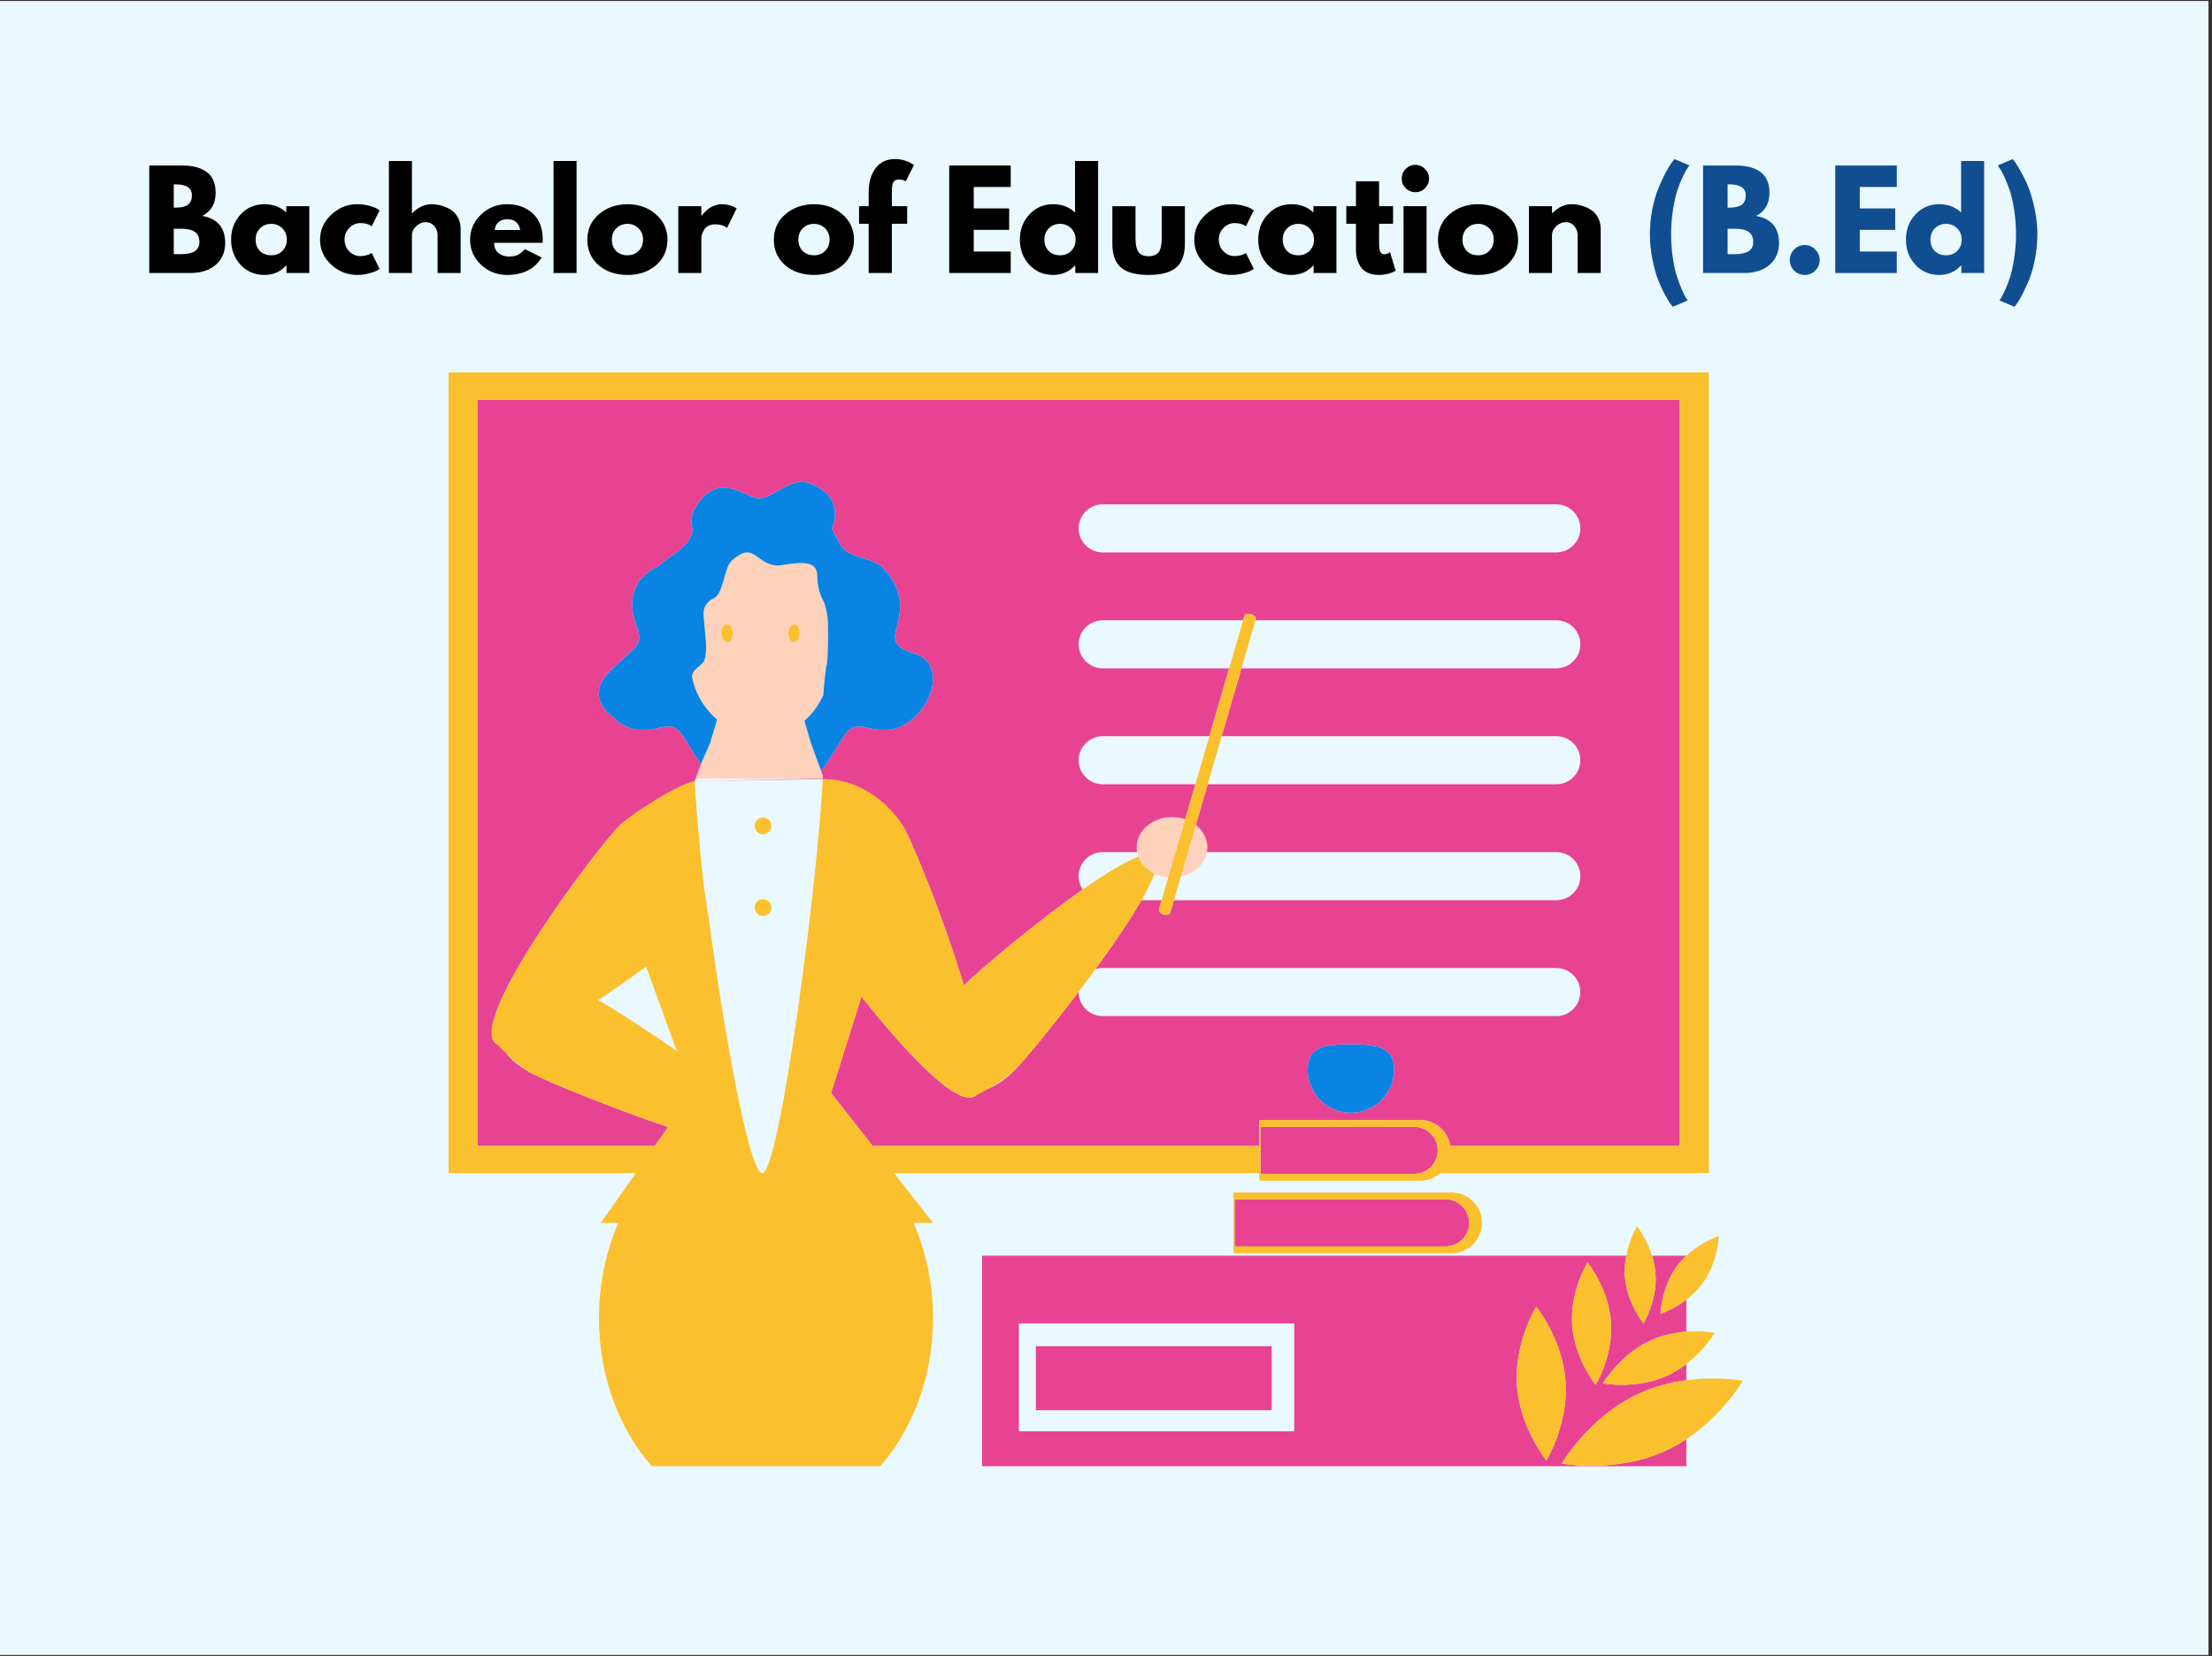 <svg xmlns="http://www.w3.org/2000/svg" xmlns:xlink="http://www.w3.org/1999/xlink" width="406" zoomAndPan="magnify" viewBox="0 0 304.5 228" height="304" preserveAspectRatio="xMidYMid meet" version="1.0"><rect x="0" y="0" width="304.5" height="228" fill="#333333" stroke="none"/><defs><g/><clipPath id="281df9b731"><path d="M 0 0.188 L 304 0.188 L 304 227.812 L 0 227.812 Z M 0 0.188 " clip-rule="nonzero"/></clipPath></defs><g clip-path="url(#281df9b731)"><path fill="#ffffff" d="M 0 0.188 L 304.5 0.188 L 304.5 235.688 L 0 235.688 Z M 0 0.188 " fill-opacity="1" fill-rule="nonzero"/><path fill="#ffffff" d="M 0 0.188 L 304.5 0.188 L 304.5 228.188 L 0 228.188 Z M 0 0.188 " fill-opacity="1" fill-rule="nonzero"/><path fill="#eaf8ff" d="M 0 0.188 L 304.5 0.188 L 304.5 228.188 L 0 228.188 Z M 0 0.188 " fill-opacity="1" fill-rule="nonzero"/></g><path fill="#ffd2bb" d="M 113.332 82.723 C 113.332 82.719 113.328 82.715 113.328 82.715 C 113.328 82.715 112.512 81.395 112.512 79.387 C 112.512 78.004 111.746 77.516 110.25 77.52 C 109.57 77.52 108.738 77.625 107.758 77.793 C 107.465 77.844 107.195 77.859 106.941 77.852 C 104.922 77.781 104.121 76.016 102.797 76.059 C 102.52 76.066 102.219 76.156 101.883 76.352 C 99.719 77.613 100.262 78.332 99.168 81.215 C 98.875 81.984 98.395 82.391 97.844 82.578 C 97.43 82.93 97 83.414 96.898 83.977 C 96.645 85.359 97.688 89.457 96.898 91.035 C 96.883 91.062 96.863 91.09 96.844 91.117 C 96.828 91.141 96.816 91.164 96.801 91.188 C 96.773 91.219 96.746 91.25 96.715 91.281 C 96.695 91.301 96.68 91.324 96.66 91.344 C 96.625 91.379 96.582 91.418 96.543 91.457 C 96.527 91.469 96.512 91.484 96.496 91.5 C 96.426 91.562 96.352 91.625 96.277 91.688 C 96.242 91.719 96.203 91.75 96.168 91.781 C 96.141 91.805 96.117 91.824 96.094 91.848 C 96.043 91.887 95.996 91.93 95.949 91.973 C 95.934 91.988 95.914 92.004 95.895 92.02 C 95.836 92.078 95.777 92.133 95.723 92.191 C 95.711 92.203 95.699 92.219 95.688 92.23 C 95.641 92.277 95.602 92.324 95.562 92.375 C 95.547 92.395 95.531 92.414 95.516 92.43 C 95.48 92.484 95.445 92.535 95.414 92.59 C 95.406 92.602 95.398 92.613 95.391 92.625 C 95.355 92.691 95.328 92.758 95.305 92.828 C 95.301 92.844 95.297 92.863 95.293 92.883 C 95.277 92.938 95.27 92.992 95.266 93.047 C 95.266 93.07 95.262 93.09 95.262 93.113 C 95.262 93.113 95.262 93.113 95.262 93.117 C 95.262 93.188 95.27 93.262 95.289 93.336 C 95.289 93.34 95.289 93.34 95.289 93.34 C 95.684 95.266 96.684 97.082 98.09 98.496 C 98.293 98.699 98.5 98.895 98.719 99.078 L 97.836 102 C 97.848 102.012 97.855 102.023 97.867 102.035 L 97.879 102 L 98.754 99.105 C 100.367 100.469 102.398 101.336 104.609 101.359 C 104.641 101.359 104.672 101.363 104.703 101.363 C 105.012 101.363 105.312 101.348 105.602 101.324 C 107.723 101.148 109.398 100.363 110.691 99.27 L 110.727 99.242 C 111.898 98.242 112.75 96.992 113.328 95.715 C 113.328 95.715 113.328 95.715 113.328 95.711 C 113.336 95.645 113.484 93.539 113.734 91.75 C 114.027 91.559 114.043 85.812 113.918 84.977 C 113.66 83.258 113.371 82.777 113.332 82.723 Z M 100.125 88.434 C 99.707 88.438 99.348 87.887 99.328 87.195 C 99.312 86.508 99.641 85.945 100.066 85.941 C 100.488 85.938 100.848 86.488 100.863 87.18 C 100.875 87.867 100.551 88.43 100.125 88.434 Z M 109.277 88.434 C 108.852 88.43 108.527 87.867 108.543 87.18 C 108.555 86.488 108.914 85.938 109.34 85.941 C 109.762 85.945 110.09 86.508 110.074 87.195 C 110.059 87.887 109.699 88.438 109.277 88.434 Z M 111.613 102.242 L 111.609 102.23 L 110.727 99.242 C 110.715 99.254 110.703 99.262 110.691 99.27 C 109.398 100.363 107.723 101.148 105.602 101.324 C 105.309 101.348 105.012 101.363 104.703 101.363 C 104.672 101.363 104.641 101.359 104.609 101.359 C 102.395 101.336 100.363 100.469 98.754 99.105 L 97.879 102 L 97.867 102.035 L 96.484 105.219 L 95.621 107.203 L 113.254 107.203 L 113.281 106.836 L 113.012 106.098 Z M 104.809 105.246 C 104.285 105.246 103.773 105.195 103.273 105.105 C 103.773 105.195 104.285 105.246 104.809 105.246 Z M 98.023 102.203 C 99.09 103.328 100.406 104.219 101.879 104.738 C 100.406 104.219 99.09 103.328 98.023 102.203 Z M 163.152 112.809 L 161.84 117.324 L 160.82 120.812 C 160.137 120.754 159.5 120.566 158.93 120.289 C 157.883 119.777 157.082 118.945 156.707 117.949 C 156.633 117.746 156.578 117.539 156.539 117.324 C 156.496 117.109 156.473 116.895 156.473 116.672 C 156.473 114.371 158.648 112.508 161.336 112.508 C 161.98 112.508 162.59 112.617 163.152 112.809 Z M 166.199 116.672 C 166.199 116.895 166.176 117.109 166.133 117.324 C 165.832 118.973 164.402 120.297 162.543 120.703 L 163.527 117.324 L 164.609 113.602 C 165.586 114.359 166.199 115.453 166.199 116.672 Z M 166.199 116.672 " fill-opacity="1" fill-rule="nonzero"/><path fill="#e84393" d="M 65.77 55.027 L 65.77 157.789 L 90.137 157.789 L 91.977 155.168 C 84.074 152.52 75.566 149.012 73.168 147.77 C 71.211 146.754 69.766 145.395 68.938 143.949 C 68.711 143.906 68.508 143.836 68.344 143.727 C 64.094 140.988 81.531 117.496 85.367 113.59 C 86.617 112.316 95.633 107.535 95.633 107.535 L 113.254 107.273 C 116.031 107.5 123.156 111.625 124.422 113.938 C 125.883 116.605 129.984 126.684 132.684 135.676 C 135.297 133.156 142.703 126.922 149.047 122.477 C 148.695 121.949 148.484 121.316 148.484 120.633 C 148.484 118.805 149.969 117.324 151.797 117.324 L 156.535 117.324 C 156.496 117.109 156.473 116.895 156.473 116.672 C 156.473 114.371 158.648 112.508 161.336 112.508 C 161.977 112.508 162.59 112.617 163.152 112.809 L 164.559 107.98 L 151.797 107.98 C 149.969 107.98 148.484 106.5 148.484 104.672 C 148.484 102.844 149.969 101.363 151.797 101.363 L 166.484 101.363 L 169.207 92.02 L 151.797 92.02 C 149.969 92.02 148.484 90.539 148.484 88.711 C 148.484 86.883 149.969 85.402 151.797 85.402 L 171.133 85.402 L 171.301 84.832 C 171.379 84.566 171.789 84.453 172.219 84.578 C 172.648 84.703 172.934 85.02 172.855 85.285 L 172.824 85.402 L 214.234 85.402 C 216.062 85.402 217.547 86.883 217.547 88.711 C 217.547 90.539 216.062 92.02 214.234 92.02 L 170.895 92.02 L 168.176 101.363 L 214.234 101.363 C 216.062 101.363 217.547 102.844 217.547 104.672 C 217.547 106.5 216.062 107.98 214.234 107.98 L 166.246 107.98 L 164.613 113.598 C 165.586 114.359 166.199 115.453 166.199 116.672 C 166.199 116.895 166.176 117.109 166.133 117.324 L 214.234 117.324 C 216.062 117.324 217.547 118.805 217.547 120.633 C 217.547 122.461 216.062 123.941 214.234 123.941 L 161.598 123.941 L 161.098 125.66 C 161.023 125.926 160.609 126.039 160.18 125.91 C 159.75 125.785 159.465 125.469 159.543 125.207 L 159.91 123.941 L 157.129 123.941 C 155.531 126.723 153.227 130.105 150.793 133.441 C 151.109 133.34 151.445 133.285 151.797 133.285 L 214.234 133.285 C 216.062 133.285 217.543 134.766 217.543 136.594 C 217.543 138.422 216.062 139.902 214.234 139.902 L 151.797 139.902 C 149.969 139.902 148.484 138.422 148.484 136.594 C 148.484 136.574 148.488 136.559 148.488 136.539 C 144.719 141.523 141.07 145.918 139.652 147.371 C 138.113 148.953 136.395 149.941 134.77 150.316 C 134.664 150.52 134.539 150.691 134.387 150.82 C 132.031 152.824 124.605 144.828 118.586 137.211 L 114.406 150.488 L 120.133 157.789 L 173.352 157.789 L 173.352 154.234 C 173.488 154.219 173.625 154.211 173.762 154.211 L 195.496 154.211 C 197.602 154.211 199.336 155.766 199.629 157.789 L 231.203 157.789 L 231.203 55.027 Z M 124.871 99.543 C 124.27 99.969 123.527 100.301 122.605 100.438 C 122.602 100.438 122.598 100.438 122.594 100.438 C 122.574 100.441 122.551 100.441 122.527 100.445 C 121.672 100.562 120.672 100.512 119.492 100.219 C 116.523 99.477 116.695 100.797 113.797 105.113 C 113.539 105.5 113.277 105.82 113.012 106.098 L 113.281 106.836 L 113.254 107.203 L 95.633 107.535 L 96.484 105.219 C 96.457 105.184 96.434 105.148 96.41 105.113 C 93.516 100.797 93.688 99.477 90.715 100.219 C 87.566 101.004 85.668 100.051 84.543 98.844 C 82.484 97.367 81.289 95.039 83.988 92.387 C 87.469 88.961 88.664 88.945 87.625 86.16 C 85.305 79.957 90.516 78.043 90.516 78.043 C 92.062 76.59 94.395 75.699 95.289 73.469 C 95.641 72.59 94.348 71.633 96.207 69.145 C 99.168 65.184 102.242 68.246 104.211 68.605 C 106.176 68.965 108.754 65.461 111.566 66.582 C 116.656 68.605 114.492 72.75 114.492 72.75 C 114.492 72.75 114.492 72.75 115.617 74.91 C 116.742 77.074 120.23 76.504 121.879 78.516 C 127.203 85.004 119.637 88.191 125.75 89.949 C 130.23 91.238 128.52 97.191 124.871 99.543 Z M 185.957 153.207 C 182.672 153.207 180.012 150.547 180.012 147.262 C 180.012 143.977 182.672 143.805 185.957 143.805 C 189.238 143.805 191.902 143.977 191.902 147.262 C 191.902 150.547 189.238 153.207 185.957 153.207 Z M 214.234 76.059 L 151.797 76.059 C 149.969 76.059 148.484 74.578 148.484 72.75 C 148.484 70.922 149.969 69.441 151.797 69.441 L 214.234 69.441 C 216.062 69.441 217.547 70.922 217.547 72.75 C 217.547 74.578 216.062 76.059 214.234 76.059 Z M 232.137 172.906 L 232.137 172.887 L 227.418 172.887 C 227.66 173.656 227.844 174.504 227.902 175.402 C 228.148 179.086 226.234 182.211 226.234 182.211 C 226.234 182.211 223.922 179.367 223.68 175.68 C 223.613 174.691 223.703 173.746 223.871 172.887 L 135.188 172.887 L 135.188 201.883 L 232.137 201.883 L 232.137 198.152 C 231.25 198.738 230.293 199.285 229.266 199.758 C 222.383 202.906 215 201.512 215 201.512 C 215 201.512 218.77 195.012 225.652 191.863 C 227.848 190.855 230.094 190.316 232.137 190.043 L 232.137 187.805 C 231.355 188.406 230.461 188.977 229.461 189.426 C 225.211 191.352 220.664 190.473 220.664 190.473 C 220.664 190.473 223.004 186.477 227.258 184.555 C 228.938 183.793 230.664 183.473 232.137 183.359 L 232.137 178.949 C 230.332 180.324 228.586 180.891 228.586 180.891 C 228.586 180.891 228.688 177.227 230.898 174.273 C 231.281 173.762 231.703 173.309 232.137 172.906 Z M 178.16 197.074 L 140.258 197.074 L 140.258 182.211 L 178.16 182.211 Z M 212.875 201.07 C 212.875 201.07 209.207 196.559 208.82 190.715 C 208.43 184.871 211.469 179.914 211.469 179.914 C 211.469 179.914 215.133 184.426 215.52 190.27 C 215.91 196.113 212.875 201.07 212.875 201.07 Z M 219.656 190.676 C 219.656 190.676 216.734 187.078 216.426 182.426 C 216.113 177.77 218.535 173.82 218.535 173.82 C 218.535 173.82 221.453 177.414 221.766 182.07 C 222.074 186.723 219.656 190.676 219.656 190.676 Z M 172.801 165.129 L 199 165.129 C 200.789 165.129 202.242 166.582 202.242 168.375 C 202.242 170.164 200.789 171.617 199 171.617 L 172.801 171.617 C 172.691 171.617 170.059 171.609 169.953 171.602 L 169.953 165.145 C 170.059 165.137 172.691 165.129 172.801 165.129 Z M 194.676 161.637 L 176.363 161.637 C 176.258 161.637 173.621 161.633 173.516 161.621 L 173.516 155.168 C 173.621 155.156 176.258 155.152 176.363 155.152 L 194.676 155.152 C 196.258 155.152 197.574 156.289 197.859 157.789 C 197.895 157.984 197.918 158.188 197.918 158.395 C 197.918 159.91 196.875 161.18 195.473 161.535 C 195.215 161.598 194.949 161.637 194.676 161.637 Z M 175.059 194.168 L 142.594 194.168 L 142.594 185.352 L 175.059 185.352 Z M 175.059 194.168 " fill-opacity="1" fill-rule="nonzero"/><path fill="#fbc02d" d="M 99.328 87.195 C 99.312 86.512 99.641 85.945 100.066 85.941 C 100.488 85.938 100.848 86.488 100.863 87.18 C 100.875 87.867 100.551 88.43 100.125 88.438 C 99.707 88.438 99.344 87.887 99.328 87.195 Z M 109.277 88.434 C 109.699 88.438 110.059 87.887 110.074 87.195 C 110.09 86.508 109.762 85.945 109.34 85.941 C 108.914 85.938 108.555 86.488 108.543 87.18 C 108.527 87.867 108.852 88.43 109.277 88.434 Z M 105.043 114.867 C 105.676 114.867 106.191 114.352 106.191 113.719 C 106.191 113.082 105.676 112.57 105.043 112.57 C 104.406 112.57 103.895 113.082 103.895 113.719 C 103.895 114.352 104.406 114.867 105.043 114.867 Z M 105.043 126.105 C 105.676 126.105 106.191 125.59 106.191 124.957 C 106.191 124.32 105.676 123.809 105.043 123.809 C 104.406 123.809 103.895 124.32 103.895 124.957 C 103.895 125.59 104.406 126.105 105.043 126.105 Z M 160.18 125.91 C 160.609 126.035 161.023 125.922 161.098 125.66 L 161.598 123.941 L 162.543 120.703 L 163.527 117.324 L 164.613 113.598 L 166.246 107.98 L 168.176 101.363 L 170.898 92.02 L 172.824 85.402 L 172.859 85.285 C 172.934 85.02 172.648 84.703 172.219 84.578 C 171.789 84.453 171.379 84.566 171.301 84.832 L 171.137 85.402 L 169.207 92.02 L 166.488 101.363 L 164.559 107.98 L 163.152 112.809 L 161.84 117.324 L 160.82 120.812 L 159.91 123.941 L 159.543 125.207 C 159.465 125.469 159.75 125.785 160.18 125.91 Z M 204.004 168.375 C 204.004 170.684 202.129 172.555 199.82 172.555 L 170.199 172.555 C 170.059 172.555 169.922 172.547 169.789 172.535 L 169.789 164.211 C 169.922 164.199 170.059 164.191 170.199 164.191 L 199.82 164.191 C 202.129 164.191 204.004 166.062 204.004 168.375 Z M 202.242 168.375 C 202.242 166.582 200.789 165.129 199 165.129 L 172.801 165.129 C 172.691 165.129 170.059 165.137 169.953 165.145 L 169.953 171.602 C 170.059 171.609 172.691 171.617 172.801 171.617 L 199 171.617 C 200.789 171.617 202.242 170.164 202.242 168.375 Z M 232.137 190.043 C 230.094 190.316 227.848 190.855 225.652 191.863 C 218.77 195.012 215 201.512 215 201.512 C 215 201.512 222.383 202.906 229.266 199.758 C 230.293 199.285 231.25 198.738 232.137 198.152 C 237.188 194.809 239.918 190.105 239.918 190.105 C 239.918 190.105 236.492 189.461 232.137 190.043 Z M 215.52 190.27 C 215.133 184.426 211.469 179.914 211.469 179.914 C 211.469 179.914 208.43 184.871 208.82 190.715 C 209.207 196.559 212.875 201.07 212.875 201.07 C 212.875 201.07 215.91 196.113 215.52 190.27 Z M 218.535 173.82 C 218.535 173.82 216.113 177.77 216.426 182.426 C 216.734 187.078 219.656 190.676 219.656 190.676 C 219.656 190.676 222.074 186.723 221.766 182.07 C 221.453 177.414 218.535 173.82 218.535 173.82 Z M 227.902 175.402 C 227.844 174.504 227.66 173.656 227.418 172.887 C 226.668 170.504 225.348 168.875 225.348 168.875 C 225.348 168.875 224.324 170.551 223.871 172.887 C 223.703 173.746 223.613 174.691 223.68 175.684 C 223.922 179.367 226.234 182.211 226.234 182.211 C 226.234 182.211 228.148 179.086 227.902 175.402 Z M 232.137 172.906 C 231.703 173.309 231.281 173.762 230.898 174.273 C 228.688 177.227 228.586 180.891 228.586 180.891 C 228.586 180.891 230.332 180.324 232.137 178.949 C 232.883 178.379 233.641 177.676 234.285 176.812 C 236.504 173.859 236.602 170.195 236.602 170.195 C 236.602 170.195 234.215 170.969 232.137 172.906 Z M 229.461 189.426 C 230.461 188.977 231.355 188.406 232.137 187.805 C 234.684 185.844 236.055 183.508 236.055 183.508 C 236.055 183.508 234.391 183.188 232.137 183.359 C 230.664 183.473 228.938 183.793 227.258 184.555 C 223.004 186.477 220.664 190.473 220.664 190.473 C 220.664 190.473 225.211 191.352 229.461 189.426 Z M 235.234 51.281 L 235.234 161.535 L 198.254 161.535 C 197.516 162.184 196.555 162.578 195.496 162.578 L 173.762 162.578 C 173.625 162.578 173.488 162.57 173.352 162.559 L 173.352 161.535 L 123.07 161.535 L 128.434 168.375 L 125.754 168.375 C 127.461 172.285 128.434 176.742 128.434 181.48 C 128.434 189.531 125.637 196.781 121.16 201.883 L 89.727 201.883 C 85.254 196.781 82.453 189.531 82.453 181.48 C 82.453 176.742 83.426 172.285 85.133 168.375 L 82.711 168.375 L 87.508 161.535 L 61.742 161.535 L 61.742 51.281 Z M 197.918 158.395 C 197.918 158.188 197.895 157.984 197.859 157.789 C 197.574 156.289 196.258 155.152 194.676 155.152 L 176.363 155.152 C 176.258 155.152 173.621 155.156 173.516 155.168 L 173.516 161.621 C 173.621 161.633 176.258 161.637 176.363 161.637 L 194.676 161.637 C 194.949 161.637 195.215 161.598 195.473 161.535 C 196.875 161.18 197.918 159.91 197.918 158.395 Z M 231.203 55.027 L 65.77 55.027 L 65.77 157.789 L 90.137 157.789 L 91.977 155.168 C 84.074 152.52 75.566 149.012 73.168 147.77 C 71.211 146.754 68.508 143.836 68.344 143.727 C 64.094 140.988 81.531 117.496 85.367 113.59 C 86.617 112.316 93.043 108.051 95.633 107.535 C 95.664 108.285 95.715 109.109 95.777 110 C 95.855 111.121 95.957 112.344 96.078 113.648 C 96.492 118.789 96.965 123.168 97.492 125.895 C 97.512 126.051 97.531 126.207 97.555 126.363 C 98.699 134.945 100.188 144.203 101.602 151.07 C 101.797 152.027 101.992 152.938 102.188 153.793 C 102.527 155.312 102.863 156.664 103.18 157.789 C 103.223 157.941 103.266 158.086 103.309 158.23 C 103.93 160.328 104.488 161.551 104.934 161.535 C 105.352 161.52 105.852 160.312 106.398 158.254 C 106.438 158.105 106.477 157.945 106.516 157.789 C 106.625 157.367 106.734 156.914 106.844 156.43 C 107.039 155.578 107.234 154.637 107.438 153.621 C 108.777 146.848 110.238 136.73 111.371 127.289 C 112.102 121.176 112.695 115.348 113.027 110.898 C 113.125 109.555 113.203 108.332 113.254 107.27 C 119.086 107.199 123.156 111.625 124.422 113.938 C 125.883 116.605 129.984 126.684 132.684 135.672 C 135.297 133.156 142.703 126.922 149.047 122.477 C 152.047 120.371 154.805 118.668 156.707 117.949 C 157.082 118.945 157.883 119.777 158.93 120.289 C 158.559 121.297 157.934 122.543 157.129 123.941 C 155.531 126.723 153.227 130.102 150.793 133.441 C 150.031 134.484 149.258 135.523 148.488 136.539 C 144.719 141.52 141.07 145.918 139.652 147.371 C 138.113 148.953 134.539 150.691 134.387 150.82 C 132.031 152.82 124.605 144.828 118.586 137.211 L 114.406 150.488 L 120.133 157.789 L 173.352 157.789 L 173.352 154.234 C 173.488 154.219 173.625 154.211 173.762 154.211 L 195.496 154.211 C 197.602 154.211 199.336 155.766 199.629 157.789 L 231.203 157.789 Z M 88.945 133.082 C 86.797 134.664 84.547 136.25 82.348 137.711 C 84.453 138.887 88.738 141.617 93.164 144.719 Z M 88.945 133.082 " fill-opacity="1" fill-rule="nonzero"/><path fill="#0984e3" d="M 97.867 102.035 L 96.484 105.219 C 96.457 105.184 96.434 105.148 96.41 105.113 C 93.516 100.797 93.688 99.477 90.715 100.219 C 87.566 101.004 85.668 100.051 84.543 98.844 C 82.484 97.367 81.289 95.039 83.988 92.387 C 87.469 88.961 88.664 88.945 87.625 86.16 C 85.305 79.957 90.516 78.043 90.516 78.043 C 92.062 76.59 94.395 75.699 95.289 73.469 C 95.641 72.59 94.348 71.633 96.207 69.145 C 99.168 65.184 102.242 68.246 104.211 68.605 C 106.176 68.965 108.754 65.461 111.566 66.582 C 116.656 68.605 114.492 72.75 114.492 72.75 C 114.492 72.75 114.492 72.75 115.617 74.91 C 116.742 77.074 120.23 76.504 121.879 78.516 C 127.203 85.004 119.637 88.191 125.75 89.949 C 130.23 91.238 128.52 97.191 124.867 99.543 C 124.27 99.969 123.527 100.301 122.605 100.438 C 122.602 100.438 122.598 100.438 122.594 100.438 C 122.57 100.441 122.551 100.441 122.527 100.445 C 121.672 100.562 120.672 100.512 119.492 100.219 C 116.523 99.48 116.695 100.797 113.797 105.113 C 113.539 105.5 113.277 105.82 113.012 106.098 L 111.613 102.246 L 111.609 102.23 L 110.727 99.242 C 111.898 98.242 112.75 96.992 113.328 95.715 C 113.328 95.715 113.328 95.711 113.328 95.711 C 113.996 94.234 114.297 92.73 114.297 91.547 L 114.297 88.535 C 114.457 87.266 114.422 86.227 114.297 85.391 C 114.035 83.621 113.383 82.785 113.332 82.723 C 113.332 82.719 113.328 82.715 113.328 82.715 C 113.328 82.715 112.512 81.395 112.512 79.387 C 112.512 78.004 111.746 77.516 110.25 77.52 C 109.566 77.52 108.738 77.625 107.758 77.793 C 107.465 77.844 107.195 77.859 106.941 77.852 C 104.922 77.781 104.121 76.016 102.797 76.059 C 102.52 76.066 102.219 76.156 101.883 76.352 C 99.719 77.613 100.262 78.332 99.168 81.215 C 98.875 81.984 98.395 82.391 97.844 82.578 C 97.43 82.93 97 83.414 96.898 83.977 C 96.645 85.359 97.688 89.457 96.898 91.035 C 96.883 91.062 96.863 91.09 96.844 91.117 C 96.828 91.141 96.816 91.164 96.801 91.188 C 96.773 91.219 96.746 91.25 96.715 91.281 C 96.695 91.301 96.68 91.324 96.66 91.344 C 96.625 91.379 96.582 91.418 96.543 91.457 C 96.527 91.469 96.512 91.484 96.496 91.5 C 96.441 91.547 96.383 91.598 96.324 91.648 C 95.84 92.062 95.258 92.523 95.262 93.117 C 95.262 93.188 95.27 93.262 95.289 93.336 C 95.289 93.336 95.289 93.34 95.289 93.34 C 95.684 95.266 96.684 97.082 98.09 98.496 C 98.293 98.699 98.5 98.895 98.719 99.078 L 97.836 102 C 97.848 102.012 97.855 102.023 97.867 102.035 Z M 114.297 88.535 C 114.457 87.266 114.422 86.227 114.297 85.391 Z M 98.719 99.078 L 97.836 102 C 97.848 102.012 97.855 102.023 97.867 102.035 C 97.855 102.023 97.848 102.012 97.836 102 Z M 106.941 77.852 C 107.195 77.859 107.465 77.844 107.758 77.793 C 108.738 77.625 109.57 77.52 110.25 77.52 C 109.57 77.52 108.738 77.625 107.758 77.793 C 107.465 77.844 107.195 77.859 106.941 77.852 Z M 113.918 84.977 C 113.66 83.258 113.371 82.777 113.332 82.723 C 113.383 82.785 114.035 83.621 114.297 85.391 L 114.297 91.547 C 114.297 92.73 113.996 94.234 113.328 95.711 C 113.336 95.645 113.484 93.535 113.734 91.746 C 114.027 91.559 114.039 85.812 113.918 84.977 Z M 113.93 90.551 C 113.93 90.555 113.93 90.555 113.93 90.559 C 113.93 90.555 113.93 90.555 113.93 90.551 Z M 96.801 91.188 C 96.773 91.219 96.746 91.25 96.715 91.281 C 96.746 91.25 96.773 91.219 96.801 91.188 Z M 96.898 83.977 C 97 83.414 97.43 82.93 97.844 82.578 C 98.395 82.391 98.875 81.984 99.168 81.215 C 100.262 78.332 99.719 77.613 101.883 76.352 C 102.219 76.156 102.52 76.066 102.797 76.059 C 102.52 76.066 102.219 76.156 101.883 76.352 C 99.719 77.613 100.262 78.332 99.168 81.215 C 98.875 81.984 98.395 82.391 97.844 82.578 C 97.43 82.93 97 83.414 96.898 83.977 C 96.645 85.359 97.688 89.457 96.898 91.035 C 96.883 91.062 96.863 91.09 96.844 91.117 C 96.863 91.09 96.887 91.062 96.898 91.035 C 97.688 89.457 96.645 85.359 96.898 83.977 Z M 95.289 93.336 C 95.289 93.34 95.289 93.34 95.289 93.34 C 95.68 95.266 96.684 97.082 98.09 98.496 C 96.684 97.082 95.684 95.266 95.289 93.34 C 95.289 93.34 95.289 93.34 95.289 93.336 Z M 96.66 91.344 C 96.625 91.379 96.582 91.418 96.543 91.457 C 96.582 91.418 96.625 91.379 96.66 91.344 Z M 95.266 93.047 C 95.27 92.992 95.277 92.938 95.293 92.883 C 95.297 92.863 95.301 92.844 95.305 92.828 C 95.328 92.758 95.355 92.691 95.391 92.625 C 95.395 92.613 95.406 92.602 95.41 92.59 C 95.441 92.535 95.477 92.484 95.516 92.43 C 95.531 92.414 95.547 92.395 95.562 92.375 C 95.602 92.324 95.641 92.277 95.688 92.23 C 95.699 92.219 95.707 92.203 95.719 92.191 C 95.777 92.133 95.836 92.078 95.895 92.02 C 95.914 92.004 95.934 91.988 95.949 91.973 C 95.996 91.93 96.043 91.887 96.09 91.848 C 96.117 91.824 96.141 91.805 96.168 91.781 C 96.203 91.75 96.238 91.719 96.277 91.688 C 96.352 91.625 96.426 91.562 96.496 91.5 C 96.441 91.547 96.383 91.598 96.324 91.648 C 95.84 92.062 95.254 92.523 95.262 93.117 C 95.262 93.113 95.262 93.113 95.262 93.109 C 95.262 93.09 95.262 93.066 95.266 93.047 Z M 185.957 143.805 C 182.672 143.805 180.012 143.977 180.012 147.262 C 180.012 150.547 182.672 153.207 185.957 153.207 C 189.238 153.207 191.902 150.547 191.902 147.262 C 191.902 143.977 189.238 143.805 185.957 143.805 Z M 185.957 143.805 " fill-opacity="1" fill-rule="nonzero"/><g fill="#000000" fill-opacity="1"><g transform="translate(14.579, 37.588)"><g/></g></g><g fill="#000000" fill-opacity="1"><g transform="translate(19.466, 37.588)"><g><path d="M 1.078 -14.797 L 5.672 -14.797 C 7.055 -14.797 8.16 -14.5 8.984 -13.906 C 9.805 -13.312 10.219 -12.352 10.219 -11.031 C 10.219 -9.551 9.602 -8.492 8.375 -7.859 C 10.477 -7.484 11.531 -6.238 11.531 -4.125 C 11.531 -2.883 11.098 -1.883 10.234 -1.125 C 9.379 -0.375 8.195 0 6.688 0 L 1.078 0 Z M 4.453 -9 L 4.719 -9 C 5.469 -9 6.023 -9.129 6.391 -9.391 C 6.766 -9.66 6.953 -10.094 6.953 -10.688 C 6.953 -11.695 6.207 -12.203 4.719 -12.203 L 4.453 -12.203 Z M 4.453 -2.594 L 5.5 -2.594 C 7.156 -2.594 7.984 -3.145 7.984 -4.25 C 7.984 -4.906 7.773 -5.375 7.359 -5.656 C 6.953 -5.945 6.332 -6.094 5.5 -6.094 L 4.453 -6.094 Z M 4.453 -2.594 "/></g></g></g><g fill="#000000" fill-opacity="1"><g transform="translate(31.407, 37.588)"><g><path d="M 1.703 -1.141 C 0.836 -2.078 0.406 -3.227 0.406 -4.594 C 0.406 -5.957 0.836 -7.109 1.703 -8.047 C 2.566 -8.992 3.66 -9.469 4.984 -9.469 C 6.203 -9.469 7.207 -9.086 8 -8.328 L 8 -9.203 L 11.172 -9.203 L 11.172 0 L 8.031 0 L 8.031 -1.047 L 8 -1.047 C 7.207 -0.172 6.203 0.266 4.984 0.266 C 3.66 0.266 2.566 -0.203 1.703 -1.141 Z M 4.391 -6.156 C 3.984 -5.75 3.781 -5.227 3.781 -4.594 C 3.781 -3.957 3.977 -3.438 4.375 -3.031 C 4.77 -2.633 5.289 -2.438 5.938 -2.438 C 6.562 -2.438 7.07 -2.641 7.469 -3.047 C 7.875 -3.453 8.078 -3.969 8.078 -4.594 C 8.078 -5.227 7.867 -5.75 7.453 -6.156 C 7.035 -6.562 6.531 -6.766 5.938 -6.766 C 5.32 -6.766 4.805 -6.562 4.391 -6.156 Z M 4.391 -6.156 "/></g></g></g><g fill="#000000" fill-opacity="1"><g transform="translate(43.653, 37.588)"><g><path d="M 5.969 -6.875 C 5.375 -6.875 4.859 -6.648 4.422 -6.203 C 3.992 -5.766 3.781 -5.234 3.781 -4.609 C 3.781 -3.973 3.992 -3.43 4.422 -2.984 C 4.859 -2.547 5.375 -2.328 5.969 -2.328 C 6.258 -2.328 6.531 -2.363 6.781 -2.438 C 7.039 -2.508 7.234 -2.582 7.359 -2.656 L 7.516 -2.766 L 8.594 -0.562 C 8.508 -0.5 8.391 -0.422 8.234 -0.328 C 8.086 -0.242 7.75 -0.125 7.219 0.031 C 6.688 0.188 6.113 0.266 5.5 0.266 C 4.156 0.266 2.969 -0.207 1.938 -1.156 C 0.914 -2.102 0.406 -3.242 0.406 -4.578 C 0.406 -5.91 0.914 -7.055 1.938 -8.016 C 2.969 -8.984 4.156 -9.469 5.5 -9.469 C 6.113 -9.469 6.676 -9.395 7.188 -9.25 C 7.707 -9.113 8.07 -8.973 8.281 -8.828 L 8.594 -8.609 L 7.516 -6.438 C 7.117 -6.727 6.602 -6.875 5.969 -6.875 Z M 5.969 -6.875 "/></g></g></g><g fill="#000000" fill-opacity="1"><g transform="translate(52.457, 37.588)"><g><path d="M 1.078 0 L 1.078 -15.422 L 4.25 -15.422 L 4.25 -8.234 L 4.281 -8.234 C 5.113 -9.055 5.992 -9.469 6.922 -9.469 C 7.379 -9.469 7.832 -9.406 8.281 -9.281 C 8.727 -9.164 9.156 -8.984 9.562 -8.734 C 9.977 -8.484 10.312 -8.129 10.562 -7.672 C 10.82 -7.211 10.953 -6.676 10.953 -6.062 L 10.953 0 L 7.781 0 L 7.781 -5.203 C 7.781 -5.68 7.629 -6.098 7.328 -6.453 C 7.023 -6.816 6.629 -7 6.141 -7 C 5.66 -7 5.223 -6.812 4.828 -6.438 C 4.441 -6.07 4.25 -5.66 4.25 -5.203 L 4.25 0 Z M 1.078 0 "/></g></g></g><g fill="#000000" fill-opacity="1"><g transform="translate(64.308, 37.588)"><g><path d="M 10.391 -4.156 L 3.719 -4.156 C 3.719 -3.508 3.926 -3.031 4.344 -2.719 C 4.758 -2.414 5.211 -2.266 5.703 -2.266 C 6.211 -2.266 6.617 -2.332 6.922 -2.469 C 7.223 -2.602 7.566 -2.875 7.953 -3.281 L 10.25 -2.141 C 9.289 -0.535 7.695 0.266 5.469 0.266 C 4.082 0.266 2.891 -0.207 1.891 -1.156 C 0.898 -2.102 0.406 -3.242 0.406 -4.578 C 0.406 -5.922 0.898 -7.07 1.891 -8.031 C 2.891 -8.988 4.082 -9.469 5.469 -9.469 C 6.926 -9.469 8.113 -9.047 9.031 -8.203 C 9.945 -7.359 10.406 -6.156 10.406 -4.594 C 10.406 -4.375 10.398 -4.227 10.391 -4.156 Z M 3.797 -5.922 L 7.297 -5.922 C 7.223 -6.398 7.035 -6.766 6.734 -7.016 C 6.43 -7.273 6.039 -7.406 5.562 -7.406 C 5.031 -7.406 4.609 -7.266 4.297 -6.984 C 3.992 -6.711 3.828 -6.359 3.797 -5.922 Z M 3.797 -5.922 "/></g></g></g><g fill="#000000" fill-opacity="1"><g transform="translate(75.12, 37.588)"><g><path d="M 1.078 0 L 1.078 -15.422 L 4.25 -15.422 L 4.25 0 Z M 1.078 0 "/></g></g></g><g fill="#000000" fill-opacity="1"><g transform="translate(80.445, 37.588)"><g><path d="M 1.938 -1.094 C 0.914 -2 0.406 -3.16 0.406 -4.578 C 0.406 -6.004 0.938 -7.176 2 -8.094 C 3.07 -9.008 4.391 -9.469 5.953 -9.469 C 7.492 -9.469 8.789 -9.004 9.844 -8.078 C 10.906 -7.16 11.438 -5.992 11.438 -4.578 C 11.438 -3.172 10.922 -2.008 9.891 -1.094 C 8.859 -0.188 7.547 0.266 5.953 0.266 C 4.305 0.266 2.969 -0.188 1.938 -1.094 Z M 4.391 -6.156 C 3.984 -5.75 3.781 -5.227 3.781 -4.594 C 3.781 -3.957 3.977 -3.438 4.375 -3.031 C 4.77 -2.633 5.289 -2.438 5.938 -2.438 C 6.562 -2.438 7.07 -2.641 7.469 -3.047 C 7.875 -3.453 8.078 -3.969 8.078 -4.594 C 8.078 -5.227 7.867 -5.75 7.453 -6.156 C 7.035 -6.562 6.531 -6.766 5.938 -6.766 C 5.32 -6.766 4.805 -6.562 4.391 -6.156 Z M 4.391 -6.156 "/></g></g></g><g fill="#000000" fill-opacity="1"><g transform="translate(92.297, 37.588)"><g><path d="M 1.078 0 L 1.078 -9.203 L 4.25 -9.203 L 4.25 -7.875 L 4.281 -7.875 C 4.312 -7.926 4.352 -7.984 4.406 -8.047 C 4.457 -8.117 4.57 -8.242 4.75 -8.422 C 4.926 -8.609 5.113 -8.77 5.312 -8.906 C 5.52 -9.051 5.785 -9.18 6.109 -9.297 C 6.43 -9.41 6.766 -9.469 7.109 -9.469 C 7.453 -9.469 7.789 -9.422 8.125 -9.328 C 8.457 -9.234 8.703 -9.141 8.859 -9.047 L 9.109 -8.891 L 7.781 -6.203 C 7.383 -6.535 6.836 -6.703 6.141 -6.703 C 5.754 -6.703 5.422 -6.617 5.141 -6.453 C 4.867 -6.285 4.676 -6.082 4.562 -5.844 C 4.445 -5.602 4.363 -5.398 4.312 -5.234 C 4.27 -5.066 4.25 -4.938 4.25 -4.844 L 4.25 0 Z M 1.078 0 "/></g></g></g><g fill="#000000" fill-opacity="1"><g transform="translate(101.225, 37.588)"><g/></g></g><g fill="#000000" fill-opacity="1"><g transform="translate(106.12, 37.588)"><g><path d="M 1.938 -1.094 C 0.914 -2 0.406 -3.16 0.406 -4.578 C 0.406 -6.004 0.938 -7.176 2 -8.094 C 3.07 -9.008 4.391 -9.469 5.953 -9.469 C 7.492 -9.469 8.789 -9.004 9.844 -8.078 C 10.906 -7.16 11.438 -5.992 11.438 -4.578 C 11.438 -3.172 10.922 -2.008 9.891 -1.094 C 8.859 -0.188 7.547 0.266 5.953 0.266 C 4.305 0.266 2.969 -0.188 1.938 -1.094 Z M 4.391 -6.156 C 3.984 -5.75 3.781 -5.227 3.781 -4.594 C 3.781 -3.957 3.977 -3.438 4.375 -3.031 C 4.77 -2.633 5.289 -2.438 5.938 -2.438 C 6.562 -2.438 7.07 -2.641 7.469 -3.047 C 7.875 -3.453 8.078 -3.969 8.078 -4.594 C 8.078 -5.227 7.867 -5.75 7.453 -6.156 C 7.035 -6.562 6.531 -6.766 5.938 -6.766 C 5.32 -6.766 4.805 -6.562 4.391 -6.156 Z M 4.391 -6.156 "/></g></g></g><g fill="#000000" fill-opacity="1"><g transform="translate(117.972, 37.588)"><g><path d="M 1.609 -9.203 L 1.609 -11.156 C 1.617 -12.531 1.941 -13.629 2.578 -14.453 C 3.211 -15.273 4.094 -15.688 5.219 -15.688 C 5.695 -15.688 6.156 -15.617 6.594 -15.484 C 7.031 -15.348 7.344 -15.207 7.531 -15.062 L 7.844 -14.875 L 6.719 -12.625 C 6.438 -12.789 6.125 -12.875 5.781 -12.875 C 5.383 -12.875 5.117 -12.738 4.984 -12.469 C 4.859 -12.207 4.797 -11.738 4.797 -11.062 L 4.797 -9.203 L 6.906 -9.203 L 6.906 -6.781 L 4.797 -6.781 L 4.797 0 L 1.609 0 L 1.609 -6.781 L 0.281 -6.781 L 0.281 -9.203 Z M 1.609 -9.203 "/></g></g></g><g fill="#000000" fill-opacity="1"><g transform="translate(124.695, 37.588)"><g/></g></g><g fill="#000000" fill-opacity="1"><g transform="translate(129.59, 37.588)"><g><path d="M 9.547 -14.797 L 9.547 -11.844 L 4.453 -11.844 L 4.453 -8.891 L 9.328 -8.891 L 9.328 -5.938 L 4.453 -5.938 L 4.453 -2.953 L 9.547 -2.953 L 9.547 0 L 1.078 0 L 1.078 -14.797 Z M 9.547 -14.797 "/></g></g></g><g fill="#000000" fill-opacity="1"><g transform="translate(139.989, 37.588)"><g><path d="M 1.703 -1.141 C 0.836 -2.078 0.406 -3.227 0.406 -4.594 C 0.406 -5.957 0.836 -7.109 1.703 -8.047 C 2.566 -8.992 3.66 -9.469 4.984 -9.469 C 6.203 -9.469 7.207 -9.086 8 -8.328 L 8 -15.422 L 11.172 -15.422 L 11.172 0 L 8.031 0 L 8.031 -1.047 L 8 -1.047 C 7.207 -0.172 6.203 0.266 4.984 0.266 C 3.66 0.266 2.566 -0.203 1.703 -1.141 Z M 4.391 -6.156 C 3.984 -5.75 3.781 -5.227 3.781 -4.594 C 3.781 -3.957 3.977 -3.438 4.375 -3.031 C 4.77 -2.633 5.289 -2.438 5.938 -2.438 C 6.562 -2.438 7.07 -2.641 7.469 -3.047 C 7.875 -3.453 8.078 -3.969 8.078 -4.594 C 8.078 -5.227 7.867 -5.75 7.453 -6.156 C 7.035 -6.562 6.531 -6.766 5.938 -6.766 C 5.32 -6.766 4.805 -6.562 4.391 -6.156 Z M 4.391 -6.156 "/></g></g></g><g fill="#000000" fill-opacity="1"><g transform="translate(152.235, 37.588)"><g><path d="M 4.078 -9.203 L 4.078 -4.828 C 4.078 -3.922 4.211 -3.273 4.484 -2.891 C 4.754 -2.504 5.219 -2.312 5.875 -2.312 C 6.539 -2.312 7.008 -2.504 7.281 -2.891 C 7.551 -3.273 7.688 -3.922 7.688 -4.828 L 7.688 -9.203 L 10.875 -9.203 L 10.875 -4.047 C 10.875 -2.523 10.473 -1.426 9.672 -0.75 C 8.879 -0.07 7.613 0.266 5.875 0.266 C 4.145 0.266 2.879 -0.07 2.078 -0.75 C 1.285 -1.426 0.891 -2.523 0.891 -4.047 L 0.891 -9.203 Z M 4.078 -9.203 "/></g></g></g><g fill="#000000" fill-opacity="1"><g transform="translate(163.997, 37.588)"><g><path d="M 5.969 -6.875 C 5.375 -6.875 4.859 -6.648 4.422 -6.203 C 3.992 -5.766 3.781 -5.234 3.781 -4.609 C 3.781 -3.973 3.992 -3.43 4.422 -2.984 C 4.859 -2.547 5.375 -2.328 5.969 -2.328 C 6.258 -2.328 6.531 -2.363 6.781 -2.438 C 7.039 -2.508 7.234 -2.582 7.359 -2.656 L 7.516 -2.766 L 8.594 -0.562 C 8.508 -0.5 8.391 -0.422 8.234 -0.328 C 8.086 -0.242 7.75 -0.125 7.219 0.031 C 6.688 0.188 6.113 0.266 5.5 0.266 C 4.156 0.266 2.969 -0.207 1.938 -1.156 C 0.914 -2.102 0.406 -3.242 0.406 -4.578 C 0.406 -5.91 0.914 -7.055 1.938 -8.016 C 2.969 -8.984 4.156 -9.469 5.5 -9.469 C 6.113 -9.469 6.676 -9.395 7.188 -9.25 C 7.707 -9.113 8.07 -8.973 8.281 -8.828 L 8.594 -8.609 L 7.516 -6.438 C 7.117 -6.727 6.602 -6.875 5.969 -6.875 Z M 5.969 -6.875 "/></g></g></g><g fill="#000000" fill-opacity="1"><g transform="translate(172.801, 37.588)"><g><path d="M 1.703 -1.141 C 0.836 -2.078 0.406 -3.227 0.406 -4.594 C 0.406 -5.957 0.836 -7.109 1.703 -8.047 C 2.566 -8.992 3.66 -9.469 4.984 -9.469 C 6.203 -9.469 7.207 -9.086 8 -8.328 L 8 -9.203 L 11.172 -9.203 L 11.172 0 L 8.031 0 L 8.031 -1.047 L 8 -1.047 C 7.207 -0.172 6.203 0.266 4.984 0.266 C 3.66 0.266 2.566 -0.203 1.703 -1.141 Z M 4.391 -6.156 C 3.984 -5.75 3.781 -5.227 3.781 -4.594 C 3.781 -3.957 3.977 -3.438 4.375 -3.031 C 4.77 -2.633 5.289 -2.438 5.938 -2.438 C 6.562 -2.438 7.07 -2.641 7.469 -3.047 C 7.875 -3.453 8.078 -3.969 8.078 -4.594 C 8.078 -5.227 7.867 -5.75 7.453 -6.156 C 7.035 -6.562 6.531 -6.766 5.938 -6.766 C 5.32 -6.766 4.805 -6.562 4.391 -6.156 Z M 4.391 -6.156 "/></g></g></g><g fill="#000000" fill-opacity="1"><g transform="translate(185.047, 37.588)"><g><path d="M 1.609 -9.203 L 1.609 -12.625 L 4.797 -12.625 L 4.797 -9.203 L 6.719 -9.203 L 6.719 -6.781 L 4.797 -6.781 L 4.797 -3.859 C 4.797 -3.004 5.031 -2.578 5.5 -2.578 C 5.625 -2.578 5.75 -2.598 5.875 -2.641 C 6.008 -2.691 6.113 -2.742 6.188 -2.797 L 6.297 -2.875 L 7.078 -0.312 C 6.398 0.07 5.625 0.266 4.75 0.266 C 4.156 0.266 3.641 0.16 3.203 -0.047 C 2.773 -0.254 2.453 -0.535 2.234 -0.891 C 2.016 -1.242 1.852 -1.613 1.75 -2 C 1.656 -2.383 1.609 -2.801 1.609 -3.25 L 1.609 -6.781 L 0.281 -6.781 L 0.281 -9.203 Z M 1.609 -9.203 "/></g></g></g><g fill="#000000" fill-opacity="1"><g transform="translate(192.129, 37.588)"><g><path d="M 1.375 -14.328 C 1.75 -14.703 2.191 -14.891 2.703 -14.891 C 3.223 -14.891 3.664 -14.703 4.031 -14.328 C 4.406 -13.961 4.594 -13.52 4.594 -13 C 4.594 -12.488 4.406 -12.047 4.031 -11.672 C 3.664 -11.305 3.223 -11.125 2.703 -11.125 C 2.191 -11.125 1.75 -11.305 1.375 -11.672 C 1.008 -12.047 0.828 -12.488 0.828 -13 C 0.828 -13.52 1.008 -13.961 1.375 -14.328 Z M 1.078 -9.203 L 1.078 0 L 4.25 0 L 4.25 -9.203 Z M 1.078 -9.203 "/></g></g></g><g fill="#000000" fill-opacity="1"><g transform="translate(197.544, 37.588)"><g><path d="M 1.938 -1.094 C 0.914 -2 0.406 -3.16 0.406 -4.578 C 0.406 -6.004 0.938 -7.176 2 -8.094 C 3.07 -9.008 4.391 -9.469 5.953 -9.469 C 7.492 -9.469 8.789 -9.004 9.844 -8.078 C 10.906 -7.16 11.438 -5.992 11.438 -4.578 C 11.438 -3.172 10.922 -2.008 9.891 -1.094 C 8.859 -0.188 7.547 0.266 5.953 0.266 C 4.305 0.266 2.969 -0.188 1.938 -1.094 Z M 4.391 -6.156 C 3.984 -5.75 3.781 -5.227 3.781 -4.594 C 3.781 -3.957 3.977 -3.438 4.375 -3.031 C 4.77 -2.633 5.289 -2.438 5.938 -2.438 C 6.562 -2.438 7.07 -2.641 7.469 -3.047 C 7.875 -3.453 8.078 -3.969 8.078 -4.594 C 8.078 -5.227 7.867 -5.75 7.453 -6.156 C 7.035 -6.562 6.531 -6.766 5.938 -6.766 C 5.32 -6.766 4.805 -6.562 4.391 -6.156 Z M 4.391 -6.156 "/></g></g></g><g fill="#000000" fill-opacity="1"><g transform="translate(209.395, 37.588)"><g><path d="M 1.078 0 L 1.078 -9.203 L 4.25 -9.203 L 4.25 -8.234 L 4.281 -8.234 C 5.113 -9.055 5.992 -9.469 6.922 -9.469 C 7.379 -9.469 7.832 -9.406 8.281 -9.281 C 8.727 -9.164 9.156 -8.984 9.562 -8.734 C 9.977 -8.484 10.312 -8.129 10.562 -7.672 C 10.82 -7.211 10.953 -6.676 10.953 -6.062 L 10.953 0 L 7.781 0 L 7.781 -5.203 C 7.781 -5.68 7.629 -6.098 7.328 -6.453 C 7.023 -6.816 6.629 -7 6.141 -7 C 5.66 -7 5.223 -6.812 4.828 -6.438 C 4.441 -6.07 4.25 -5.66 4.25 -5.203 L 4.25 0 Z M 1.078 0 "/></g></g></g><g fill="#000000" fill-opacity="1"><g transform="translate(221.247, 37.588)"><g/></g></g><g fill="#104e91" fill-opacity="1"><g transform="translate(226.138, 37.588)"><g><path d="M 6.188 3.781 L 4.125 4.656 C 4.039 4.551 3.926 4.398 3.781 4.203 C 3.633 4.016 3.383 3.594 3.031 2.938 C 2.676 2.281 2.359 1.586 2.078 0.859 C 1.805 0.141 1.555 -0.781 1.328 -1.906 C 1.098 -3.031 0.984 -4.172 0.984 -5.328 C 0.984 -6.523 1.098 -7.695 1.328 -8.844 C 1.566 -9.988 1.852 -10.957 2.188 -11.75 C 2.52 -12.539 2.848 -13.242 3.172 -13.859 C 3.504 -14.484 3.785 -14.945 4.016 -15.25 L 4.375 -15.688 L 6.438 -14.812 C 6.363 -14.727 6.27 -14.602 6.156 -14.438 C 6.039 -14.281 5.836 -13.91 5.547 -13.328 C 5.266 -12.742 5.008 -12.113 4.781 -11.438 C 4.562 -10.77 4.359 -9.883 4.172 -8.781 C 3.992 -7.676 3.906 -6.523 3.906 -5.328 C 3.906 -4.191 3.984 -3.102 4.141 -2.062 C 4.297 -1.02 4.488 -0.16 4.719 0.516 C 4.945 1.191 5.172 1.785 5.391 2.297 C 5.609 2.816 5.797 3.195 5.953 3.438 Z M 6.188 3.781 "/></g></g></g><g fill="#104e91" fill-opacity="1"><g transform="translate(233.364, 37.588)"><g><path d="M 1.078 -14.797 L 5.672 -14.797 C 7.055 -14.797 8.16 -14.5 8.984 -13.906 C 9.805 -13.312 10.219 -12.352 10.219 -11.031 C 10.219 -9.551 9.602 -8.492 8.375 -7.859 C 10.477 -7.484 11.531 -6.238 11.531 -4.125 C 11.531 -2.883 11.098 -1.883 10.234 -1.125 C 9.379 -0.375 8.195 0 6.688 0 L 1.078 0 Z M 4.453 -9 L 4.719 -9 C 5.469 -9 6.023 -9.129 6.391 -9.391 C 6.766 -9.66 6.953 -10.094 6.953 -10.688 C 6.953 -11.695 6.207 -12.203 4.719 -12.203 L 4.453 -12.203 Z M 4.453 -2.594 L 5.5 -2.594 C 7.156 -2.594 7.984 -3.145 7.984 -4.25 C 7.984 -4.906 7.773 -5.375 7.359 -5.656 C 6.953 -5.945 6.332 -6.094 5.5 -6.094 L 4.453 -6.094 Z M 4.453 -2.594 "/></g></g></g><g fill="#104e91" fill-opacity="1"><g transform="translate(245.305, 37.588)"><g><path d="M 3.125 -3.844 C 3.695 -3.844 4.18 -3.641 4.578 -3.234 C 4.984 -2.836 5.188 -2.352 5.188 -1.781 C 5.188 -1.219 4.984 -0.734 4.578 -0.328 C 4.18 0.066 3.695 0.266 3.125 0.266 C 2.562 0.266 2.078 0.066 1.672 -0.328 C 1.273 -0.734 1.078 -1.219 1.078 -1.781 C 1.078 -2.352 1.273 -2.836 1.672 -3.234 C 2.078 -3.641 2.562 -3.844 3.125 -3.844 Z M 3.125 -3.844 "/></g></g></g><g fill="#104e91" fill-opacity="1"><g transform="translate(251.562, 37.588)"><g><path d="M 9.547 -14.797 L 9.547 -11.844 L 4.453 -11.844 L 4.453 -8.891 L 9.328 -8.891 L 9.328 -5.938 L 4.453 -5.938 L 4.453 -2.953 L 9.547 -2.953 L 9.547 0 L 1.078 0 L 1.078 -14.797 Z M 9.547 -14.797 "/></g></g></g><g fill="#104e91" fill-opacity="1"><g transform="translate(261.962, 37.588)"><g><path d="M 1.703 -1.141 C 0.836 -2.078 0.406 -3.227 0.406 -4.594 C 0.406 -5.957 0.836 -7.109 1.703 -8.047 C 2.566 -8.992 3.66 -9.469 4.984 -9.469 C 6.203 -9.469 7.207 -9.086 8 -8.328 L 8 -15.422 L 11.172 -15.422 L 11.172 0 L 8.031 0 L 8.031 -1.047 L 8 -1.047 C 7.207 -0.172 6.203 0.266 4.984 0.266 C 3.66 0.266 2.566 -0.203 1.703 -1.141 Z M 4.391 -6.156 C 3.984 -5.75 3.781 -5.227 3.781 -4.594 C 3.781 -3.957 3.977 -3.438 4.375 -3.031 C 4.77 -2.633 5.289 -2.438 5.938 -2.438 C 6.562 -2.438 7.07 -2.641 7.469 -3.047 C 7.875 -3.453 8.078 -3.969 8.078 -4.594 C 8.078 -5.227 7.867 -5.75 7.453 -6.156 C 7.035 -6.562 6.531 -6.766 5.938 -6.766 C 5.32 -6.766 4.805 -6.562 4.391 -6.156 Z M 4.391 -6.156 "/></g></g></g><g fill="#104e91" fill-opacity="1"><g transform="translate(274.208, 37.588)"><g><path d="M 3.109 4.656 L 1.047 3.781 C 1.098 3.695 1.176 3.57 1.281 3.406 C 1.383 3.25 1.566 2.883 1.828 2.312 C 2.086 1.75 2.316 1.145 2.516 0.5 C 2.723 -0.145 2.906 -0.992 3.062 -2.047 C 3.227 -3.098 3.312 -4.191 3.312 -5.328 C 3.312 -6.523 3.223 -7.672 3.047 -8.766 C 2.879 -9.859 2.672 -10.754 2.422 -11.453 C 2.172 -12.16 1.922 -12.773 1.672 -13.297 C 1.43 -13.828 1.223 -14.211 1.047 -14.453 L 0.797 -14.812 L 2.859 -15.688 C 2.953 -15.582 3.07 -15.426 3.219 -15.219 C 3.363 -15.02 3.629 -14.578 4.016 -13.891 C 4.41 -13.203 4.754 -12.477 5.047 -11.719 C 5.348 -10.969 5.625 -10.016 5.875 -8.859 C 6.125 -7.703 6.25 -6.523 6.25 -5.328 C 6.25 -4.172 6.141 -3.035 5.922 -1.922 C 5.703 -0.805 5.438 0.129 5.125 0.891 C 4.812 1.648 4.504 2.32 4.203 2.906 C 3.898 3.5 3.641 3.941 3.422 4.234 Z M 3.109 4.656 "/></g></g></g></svg>